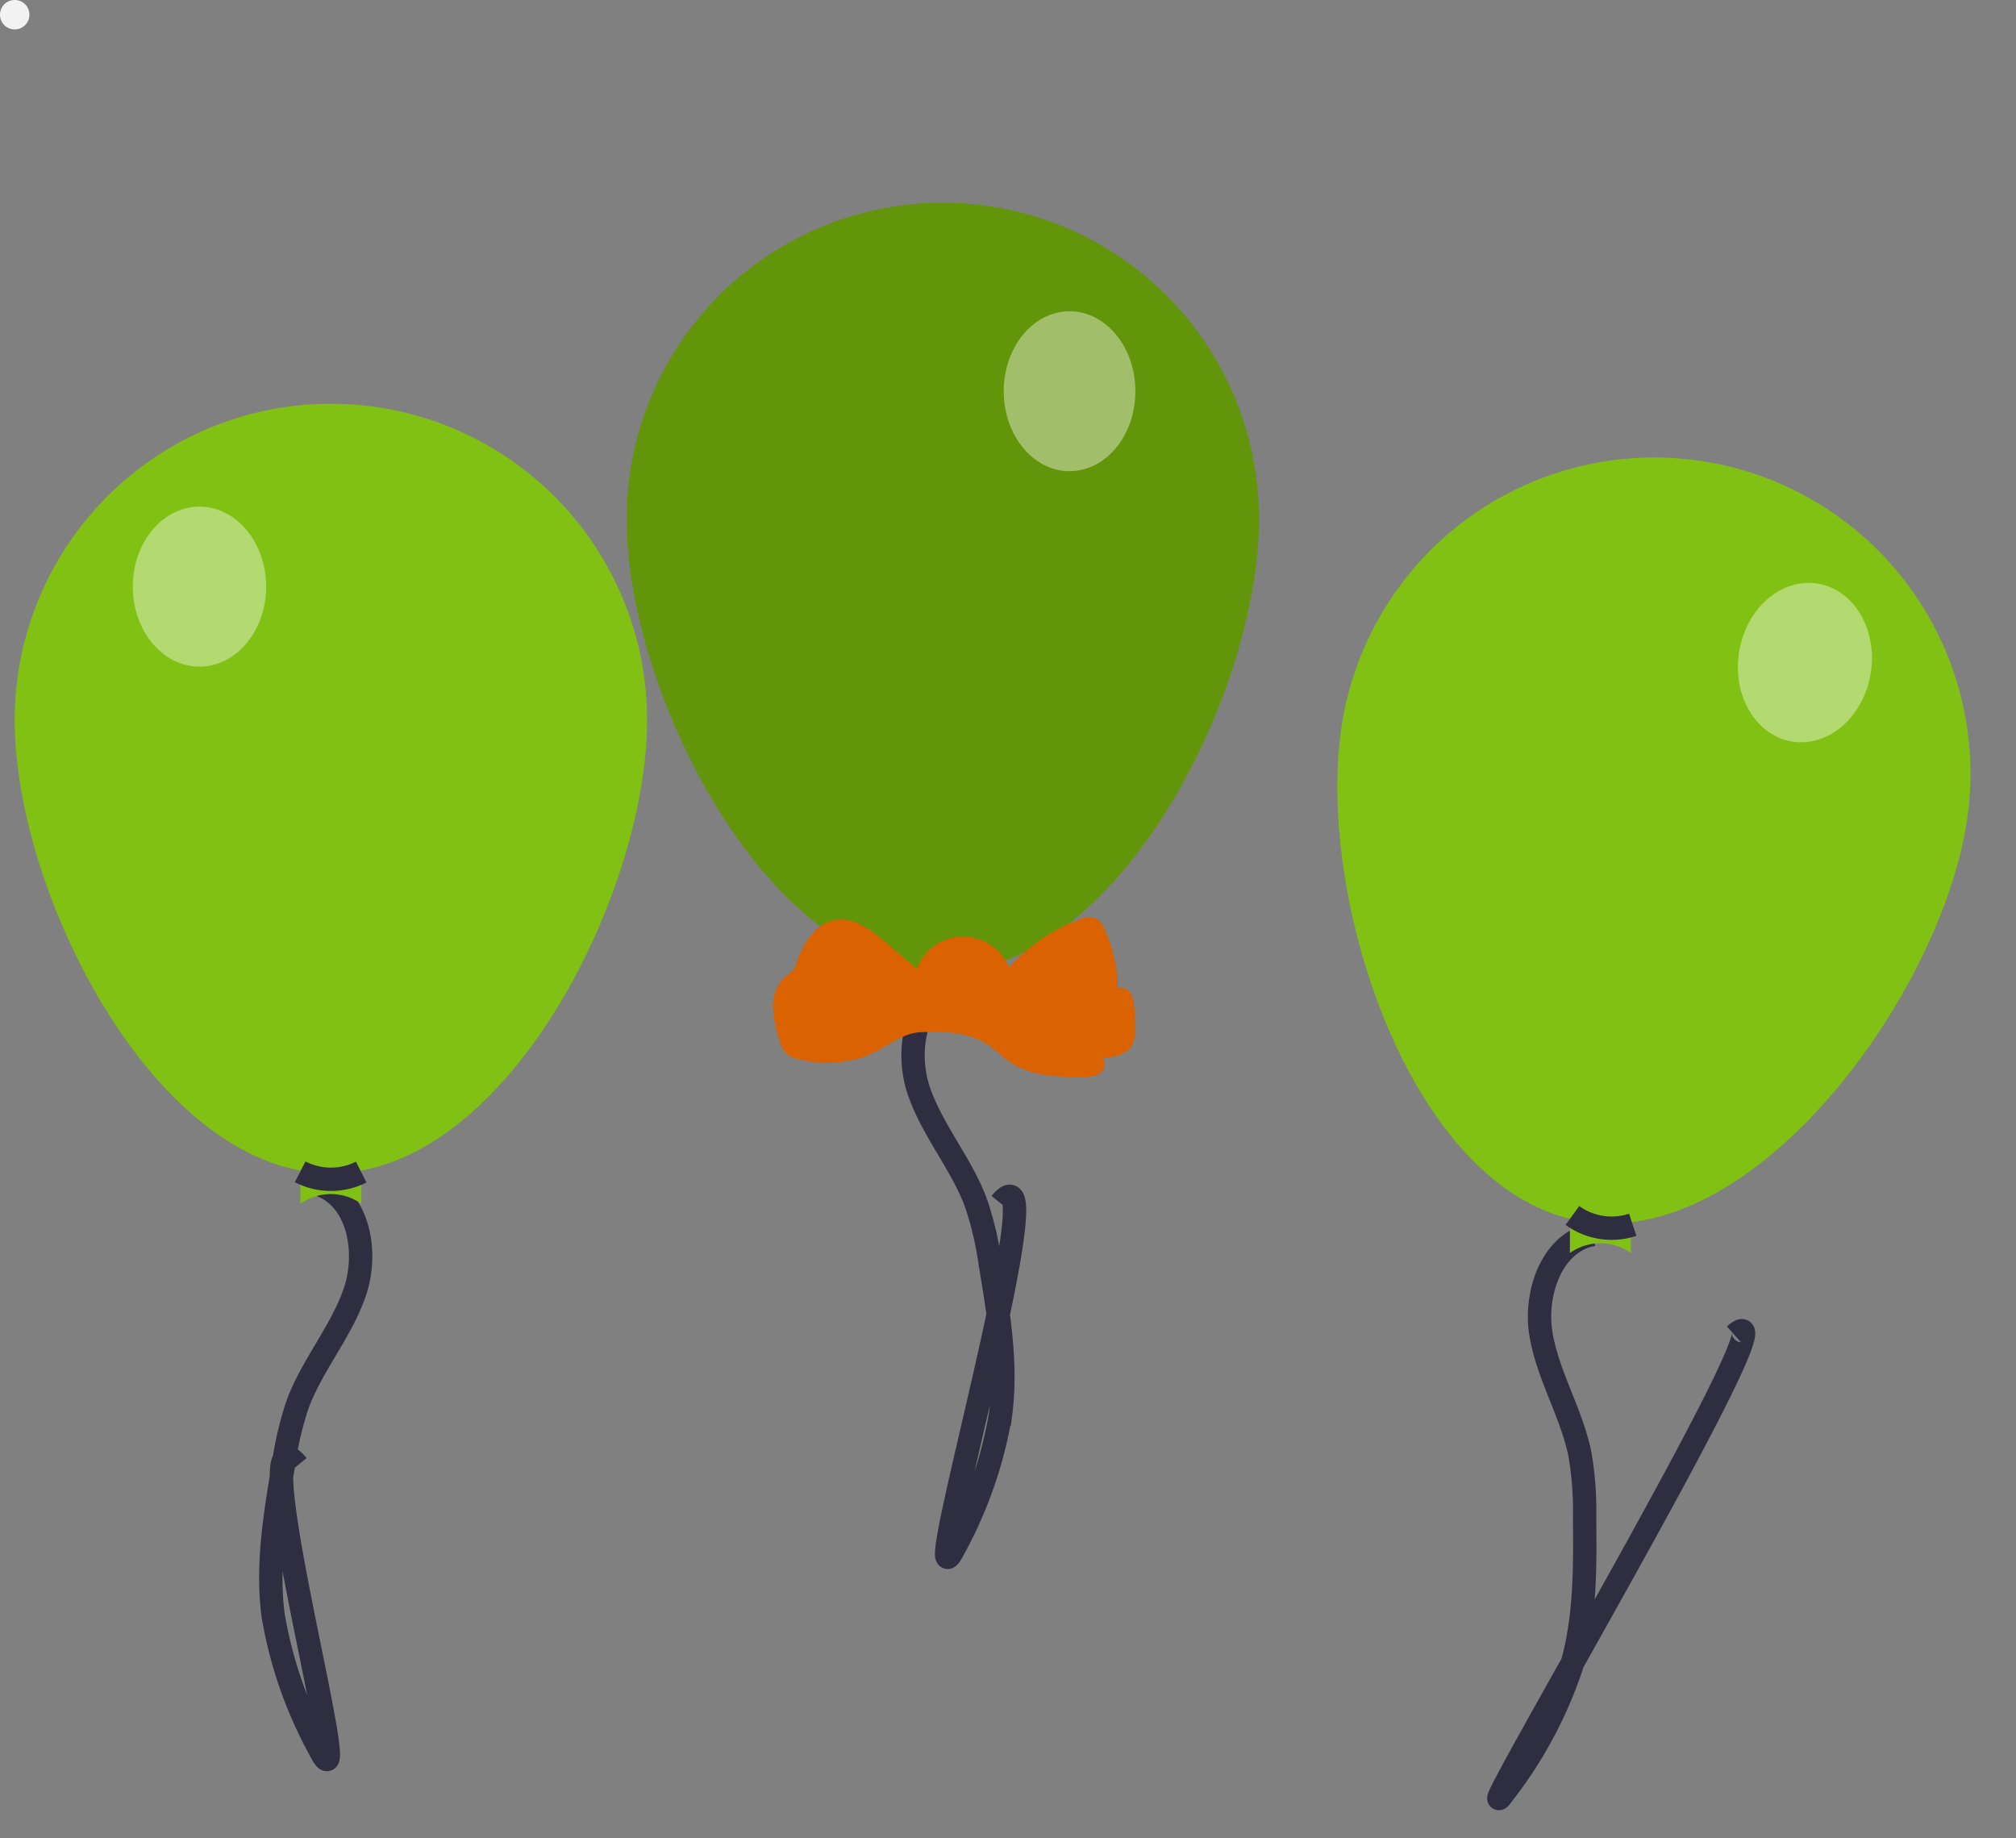 <svg xmlns="http://www.w3.org/2000/svg" width="172.79" height="157.548" viewBox="0 0 172.79 157.548">
  <rect x="0" y="0" width="172.79" height="157.548" fill="#808080" stroke="none"/>
  <g id="undraw_online_wishes_dlmr" transform="translate(-406.246 -117.42)">
    <path id="Path_26" data-name="Path 26" d="M54.2,27.1c0,14.967-12.133,38.853-27.1,38.853S0,42.066,0,27.1a27.1,27.1,0,0,1,54.2,0Z" transform="translate(525.504 152.722) rotate(9)" fill="#81c113"/>
    <path id="Path_27" data-name="Path 27" d="M3.553,0C.147,1.173-.668,5.817.5,9.223s3.652,6.231,4.9,9.61A28.8,28.8,0,0,1,6.625,24.07c.713,4.238,1.428,8.551.879,12.814a36.432,36.432,0,0,1-3.987,11.5C-.023,55.44,21.876.514,16.882,6.628" transform="translate(539.284 222.655) rotate(9)" fill="none" stroke="#2f2e41" stroke-width="2"/>
    <path id="Path_28" data-name="Path 28" d="M1048.224,499.081a4.489,4.489,0,0,0-5.224,0v-5.224h5.224Z" transform="translate(-502.199 -274.276)" fill="#81c113"/>
    <path id="Path_29" data-name="Path 29" d="M0,.021A5.746,5.746,0,0,0,5.233,0" transform="translate(541.018 221.565) rotate(9)" fill="none" stroke="#2f2e41" stroke-width="2"/>
    <ellipse id="Ellipse_35" data-name="Ellipse 35" cx="5.714" cy="6.856" rx="5.714" ry="6.856" transform="translate(556.373 166.537) rotate(9)" fill="#fff" opacity="0.4"/>
    <path id="Path_30" data-name="Path 30" d="M66,313.956c0,14.967,12.133,38.853,27.1,38.853s27.1-23.887,27.1-38.853a27.1,27.1,0,1,0-54.2,0Z" transform="translate(341.507 -134.834)" fill="#81c113"/>
    <path id="Path_31" data-name="Path 31" d="M137.374,491.809c3.406,1.173,4.221,5.817,3.049,9.223s-3.652,6.231-4.9,9.61a28.8,28.8,0,0,0-1.221,5.237c-.713,4.238-1.428,8.551-.879,12.814a36.432,36.432,0,0,0,3.987,11.5c3.54,7.056-6.881-30.428-1.887-24.314" transform="translate(296.229 -272.869)" fill="none" stroke="#2f2e41" stroke-width="2"/>
    <path id="Path_32" data-name="Path 32" d="M141,486.081a4.489,4.489,0,0,1,5.224,0v-5.224H141Z" transform="translate(290.994 -265.493)" fill="#81c113"/>
    <path id="Path_33" data-name="Path 33" d="M146.163,488.474a5.747,5.747,0,0,1-5.233-.021" transform="translate(291.042 -270.609)" fill="none" stroke="#2f2e41" stroke-width="2"/>
    <ellipse id="Ellipse_36" data-name="Ellipse 36" cx="5.714" cy="6.856" rx="5.714" ry="6.856" transform="translate(417.628 160.839)" fill="#fff" opacity="0.4"/>
    <circle id="Ellipse_37" data-name="Ellipse 37" cx="1.261" cy="1.261" r="1.261" transform="translate(406.246 117.42)" fill="#f2f2f2"/>
    <path id="Path_44" data-name="Path 44" d="M912.761,338.809c-3.406,1.173-4.221,5.817-3.049,9.223s3.652,6.231,4.9,9.61a28.8,28.8,0,0,1,1.221,5.237c.713,4.238,1.428,8.551.879,12.814a36.431,36.431,0,0,1-3.987,11.5c-3.54,7.056,8.981-35.665,3.987-29.551" transform="translate(-424.704 -137.1)" fill="none" stroke="#2f2e41" stroke-width="2"/>
    <path id="Path_45" data-name="Path 45" d="M905.2,160.956c0,14.967-12.133,38.853-27.1,38.853S851,175.923,851,160.956a27.1,27.1,0,0,1,54.2,0Z" transform="translate(-391.046 0.936)" fill="#629509"/>
    <path id="Path_46" data-name="Path 46" d="M931.224,333.081a4.489,4.489,0,0,0-5.224,0v-5.224h5.224Z" transform="translate(-449.291 -153.333)" fill="none"/>
    <ellipse id="Ellipse_40" data-name="Ellipse 40" cx="5.641" cy="6.85" rx="5.641" ry="6.85" transform="translate(492.276 144.098)" fill="#fff" opacity="0.4"/>
    <path id="Path_55" data-name="Path 55" d="M548.024,291.365a10.045,10.045,0,0,1-5.666.2,2.277,2.277,0,0,1-.994-.461,2.575,2.575,0,0,1-.615-1.218,9.625,9.625,0,0,1-.543-2.915,3.254,3.254,0,0,1,1.212-2.6,2.863,2.863,0,0,0,.461-.346,1.91,1.91,0,0,0,.356-.724c.554-1.652,1.628-3.4,3.35-3.661,1.589-.244,3.035.866,4.26,1.908l2.687,2.287a4.24,4.24,0,0,1,7.906-.108,15.039,15.039,0,0,1,5.978-4.1,1.84,1.84,0,0,1,1.571-.062,1.8,1.8,0,0,1,.625.839,12.915,12.915,0,0,1,1.165,5.1.892.892,0,0,1,1.036.357,2.352,2.352,0,0,1,.345,1.123,15.9,15.9,0,0,1,.107,1.85,2.792,2.792,0,0,1-.486,1.851,3.076,3.076,0,0,1-2.34.727.938.938,0,0,1-.241,1.39,2.711,2.711,0,0,1-1.571.305c-2.091-.02-4.315-.08-6.054-1.241-.687-.458-1.262-1.069-1.95-1.524-1.687-1.117-3.806-1.17-5.76-1.078C551.1,289.338,549.7,290.8,548.024,291.365Z" transform="translate(-67.709 -83.383)" fill="#da6200"/>
  </g>
</svg>
